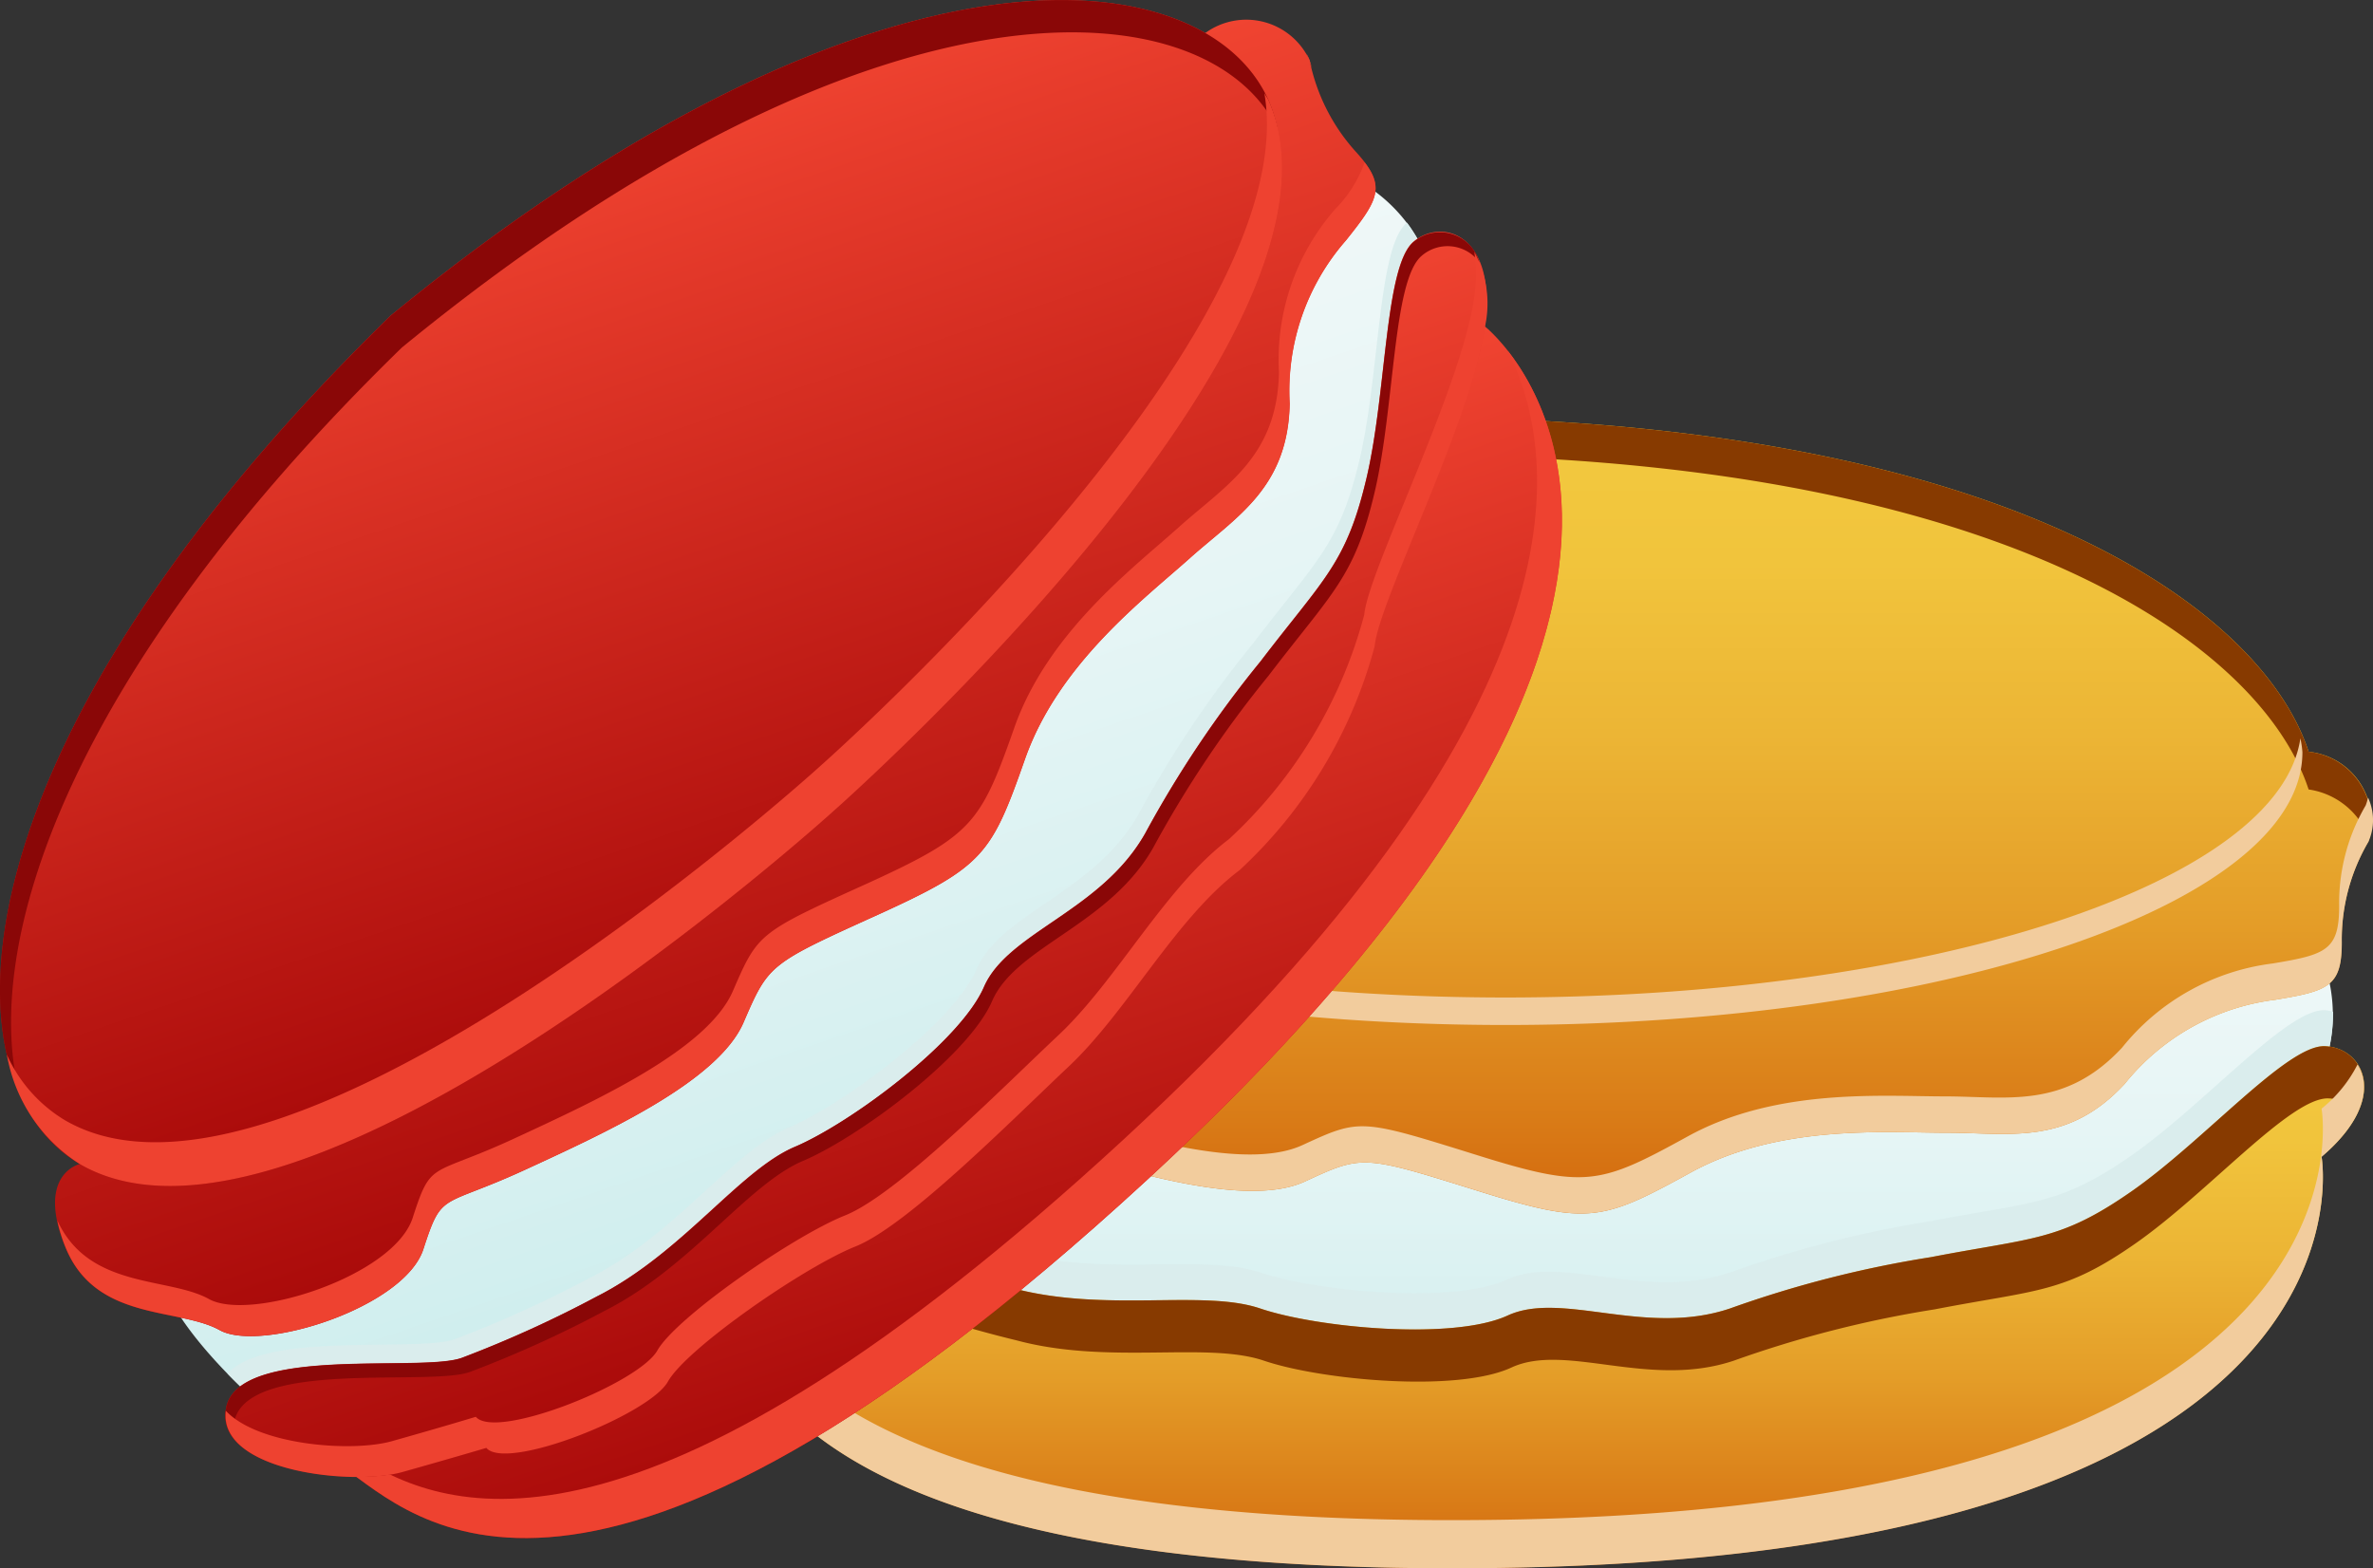 <svg xmlns="http://www.w3.org/2000/svg" xmlns:xlink="http://www.w3.org/1999/xlink" viewBox="0 0 68.882 45.525">
  <rect x="0" y="0" width="68.882" height="45.525" fill="#333333" stroke="none"/>
  <defs>
    <style>
      .cls-1 {
        isolation: isolate;
      }

      .cls-2 {
        fill: url(#linear-gradient);
      }

      .cls-3 {
        fill: url(#linear-gradient-2);
      }

      .cls-10, .cls-16, .cls-4 {
        mix-blend-mode: screen;
      }

      .cls-10, .cls-5 {
        fill: #873a00;
      }

      .cls-11, .cls-17, .cls-6, .cls-8 {
        mix-blend-mode: multiply;
      }

      .cls-11, .cls-7 {
        fill: #f2cc9d;
      }

      .cls-8 {
        fill: #daeded;
      }

      .cls-9 {
        fill: url(#linear-gradient-3);
      }

      .cls-12 {
        fill: url(#linear-gradient-4);
      }

      .cls-13 {
        fill: url(#linear-gradient-5);
      }

      .cls-14, .cls-17 {
        fill: #ee4230;
      }

      .cls-15 {
        fill: url(#linear-gradient-6);
      }

      .cls-16 {
        fill: #8a0707;
      }

      .cls-18 {
        fill: url(#linear-gradient-7);
      }

      .cls-19 {
        fill: url(#linear-gradient-8);
      }
    </style>
    <linearGradient id="linear-gradient" x1="43.814" y1="43.253" x2="43.814" y2="26.697" gradientUnits="userSpaceOnUse">
      <stop offset="0.048" stop-color="#cceded"/>
      <stop offset="0.632" stop-color="#e6f5f5"/>
      <stop offset="1" stop-color="#f0f8f8"/>
    </linearGradient>
    <linearGradient id="linear-gradient-2" x1="43.778" y1="35.227" x2="43.778" y2="12.177" gradientUnits="userSpaceOnUse">
      <stop offset="0" stop-color="#d3680d"/>
      <stop offset="0.117" stop-color="#d97b17"/>
      <stop offset="0.366" stop-color="#e49d28"/>
      <stop offset="0.603" stop-color="#ecb535"/>
      <stop offset="0.821" stop-color="#f1c43c"/>
      <stop offset="1" stop-color="#f3c93f"/>
    </linearGradient>
    <linearGradient id="linear-gradient-3" x1="43.705" y1="45.525" x2="43.705" y2="30.37" xlink:href="#linear-gradient-2"/>
    <linearGradient id="linear-gradient-4" x1="26.141" y1="14.543" x2="26.141" y2="-12.858" gradientTransform="matrix(0.947, -0.323, 0.323, 0.947, -1.18, 32.203)" xlink:href="#linear-gradient"/>
    <linearGradient id="linear-gradient-5" x1="24.597" y1="9.261" x2="24.597" y2="-17.99" gradientTransform="matrix(0.947, -0.323, 0.323, 0.947, -1.18, 32.203)" gradientUnits="userSpaceOnUse">
      <stop offset="0" stop-color="#a80909"/>
      <stop offset="0.861" stop-color="#e63b2b"/>
      <stop offset="1" stop-color="#f04431"/>
    </linearGradient>
    <linearGradient id="linear-gradient-6" x1="23.606" y1="4.591" x2="23.606" y2="-21.032" xlink:href="#linear-gradient-5"/>
    <linearGradient id="linear-gradient-7" x1="28.628" y1="17.642" x2="28.628" y2="-7.234" xlink:href="#linear-gradient-5"/>
    <linearGradient id="linear-gradient-8" x1="27.048" y1="14.767" x2="27.048" y2="-10.309" xlink:href="#linear-gradient-5"/>
  </defs>
  <title>Asset 8</title>
  <g class="cls-1">
    <g id="Layer_2" data-name="Layer 2">
      <g id="Layer_1-2" data-name="Layer 1">
        <g>
          <path class="cls-2" d="M66.558,32.495a4.558,4.558,0,0,0,.706-5.016c-.8-1.679-44.543-.31-46.68.893-1.157.652-.826,7.152.832,9.141s25.172,7.56,29.966,5.144S66.08,33.7,66.558,32.495Z"/>
          <path class="cls-3" d="M67.015,21.823h0c-1.367-4.16-8.451-9.019-23.089-9.646-18.006.771-24.584,7.945-23.148,12.347,0,0-1.159-.642-1.931,1.541s1.292,3.475,1.739,4.76,4.436,3.084,5.978,2.184,1.157-.541,3.729.246,5.916,1.814,7.588,1.041,1.671-.772,5.014.273c3.2,1,3.6.887,6.176-.529s5.658-1.158,7.457-1.158,3.473.386,5.144-1.416a6.665,6.665,0,0,1,4.375-2.444c1.542-.258,1.927-.384,1.927-1.668a5.6,5.6,0,0,1,.773-2.92A2.025,2.025,0,0,0,67.015,21.823Z"/>
          <g class="cls-4">
            <path class="cls-5" d="M43.924,13.27c14.638.627,21.722,5.485,23.089,9.647h0a2.2,2.2,0,0,1,1.756,1.431,2.038,2.038,0,0,0-1.756-2.525h0c-1.367-4.16-8.451-9.019-23.089-9.646-17.064.73-23.853,7.211-23.294,11.632C21.215,19.483,28.225,13.942,43.924,13.27Z"/>
            <path class="cls-5" d="M18.845,27.159c.772-2.184,1.931-1.543,1.931-1.543a3.93,3.93,0,0,1-.169-1.152c-.346-.086-1.166-.082-1.762,1.6a2.7,2.7,0,0,0-.1,1.547A2.781,2.781,0,0,1,18.845,27.159Z"/>
          </g>
          <g class="cls-6">
            <path class="cls-7" d="M68.737,23.151a1.454,1.454,0,0,1-.068.231A5.586,5.586,0,0,0,67.9,26.3c0,1.285-.385,1.412-1.927,1.668a6.659,6.659,0,0,0-4.374,2.443c-1.671,1.8-3.343,1.416-5.145,1.416s-4.885-.256-7.457,1.158-2.975,1.533-6.174.531c-3.345-1.044-3.345-1.044-5.016-.275s-5.014-.256-7.588-1.041-2.184-1.144-3.728-.246-5.531-.9-5.978-2.184c-.319-.916-1.446-1.839-1.794-3.086-.226,1.819,1.467,2.985,1.87,4.141.448,1.285,4.436,3.084,5.978,2.184s1.157-.541,3.729.246,5.916,1.814,7.588,1.041,1.671-.772,5.014.273c3.2,1,3.6.887,6.176-.529s5.658-1.158,7.457-1.158,3.473.386,5.144-1.416a6.665,6.665,0,0,1,4.375-2.444c1.542-.258,1.927-.384,1.927-1.668a5.6,5.6,0,0,1,.773-2.92A1.549,1.549,0,0,0,68.737,23.151Z"/>
            <path class="cls-7" d="M20.7,23.47a3.906,3.906,0,0,1-.086-.42c-.008.129-.012.257-.008.382C20.66,23.452,20.7,23.47,20.7,23.47Z"/>
          </g>
          <path class="cls-8" d="M66.558,32.495a4.691,4.691,0,0,0,1.166-3.123,1.161,1.161,0,0,0-.246-.047c-1.094-.035-3.483,2.729-5.584,4.2s-2.868,1.35-5.842,1.922a32.273,32.273,0,0,0-5.833,1.492c-2.47.832-4.875-.523-6.456.2s-5.523.356-7.183-.2-4.5.131-7.188-.591a33.644,33.644,0,0,1-4.078-1.27c-1-.367-3.725-3.588-5.409-3.68a16.111,16.111,0,0,0,.515,3.93c.1.094.193.191.288.279a13.015,13.015,0,0,0,.337,1.338,3.7,3.7,0,0,0,.371.569c1.662,1.986,25.172,7.56,29.966,5.144S66.08,33.7,66.558,32.495Z"/>
          <path class="cls-9" d="M67.478,30.37c-1.094-.033-3.483,2.73-5.584,4.2s-2.868,1.35-5.842,1.924a32.115,32.115,0,0,0-5.833,1.49c-2.47.832-4.875-.523-6.456.205s-5.523.358-7.183-.205-4.5.131-7.188-.592a33.145,33.145,0,0,1-4.078-1.269c-1.148-.42-4.574-4.613-6.084-3.5-1.162.861.17,2.847,1.478,4.025.558,2.656,1.812,9.174,22.846,8.863,25.889-.38,23.835-11.933,23.835-11.933C69.428,31.841,68.574,30.4,67.478,30.37Z"/>
          <path class="cls-10" d="M19.338,34.141c1.51-1.115,4.937,3.077,6.084,3.5A33.684,33.684,0,0,0,29.5,38.907c2.683.723,5.533.029,7.189.592s5.6.932,7.181.2,3.987.627,6.457-.2a32.258,32.258,0,0,1,5.833-1.49c2.973-.575,3.744-.453,5.843-1.924s4.489-4.233,5.582-4.2a1.162,1.162,0,0,1,.85.406c.517-1.11-.15-1.9-.958-1.922-1.094-.033-3.483,2.73-5.584,4.2s-2.868,1.35-5.842,1.924a32.115,32.115,0,0,0-5.833,1.49c-2.47.832-4.875-.523-6.456.205s-5.523.358-7.183-.205-4.5.131-7.188-.592a33.145,33.145,0,0,1-4.078-1.269c-1.148-.42-4.574-4.613-6.084-3.5-.574.426-.537,1.127-.2,1.867A1.106,1.106,0,0,1,19.338,34.141Z"/>
          <path class="cls-11" d="M68.433,30.9a3.931,3.931,0,0,1-1.044,1.283s2.054,11.553-23.835,11.934c-21.034.311-22.288-6.207-22.846-8.863a6.865,6.865,0,0,1-1.737-2.33c-.62.959.56,2.67,1.737,3.728.558,2.656,1.812,9.174,22.846,8.863,25.889-.38,23.835-11.933,23.835-11.933C68.7,32.464,68.809,31.475,68.433,30.9Z"/>
          <path class="cls-11" d="M43.7,28.956c-12.38,0-22.459-3.334-23.074-7.522a2.9,2.9,0,0,0-.059.4c0,4.375,10.356,7.92,23.133,7.92s23.133-3.545,23.133-7.92a2.758,2.758,0,0,0-.059-.4C66.162,25.622,56.081,28.956,43.7,28.956Z"/>
          <g>
            <path class="cls-12" d="M41.763,9.222a4.563,4.563,0,0,0-2.816-4.211C37.236,4.29,5.528,34.464,4.739,36.784c-.427,1.26,4.151,5.887,6.714,6.26s23.8-11.137,25.768-16.131S42.21,10.44,41.763,9.222Z"/>
            <path class="cls-13" d="M39.39,4.442a5.606,5.606,0,0,1-1.373-2.685,2.023,2.023,0,0,0-3.029-.8c-.015.008-.053.047-.078.066a1.813,1.813,0,0,0-.884.317C33.12,2,4.492,31.014,4.492,31.014s-.715.18-.627,1.208L2.315,33.79s-1.29.293-.41,2.435,3.277,1.725,4.469,2.387,5.362-.652,5.913-2.351.5-1.176,2.944-2.3,5.619-2.588,6.35-4.281.733-1.692,3.923-3.137c3.052-1.389,3.273-1.742,4.247-4.51s3.448-4.635,4.789-5.834,2.844-2.023,2.894-4.484a6.621,6.621,0,0,1,1.63-4.733C40.042,5.757,40.248,5.4,39.39,4.442Z"/>
            <g class="cls-6">
              <path class="cls-14" d="M38.088,1.983c-.023-.078-.045-.144-.071-.226a1.135,1.135,0,0,0-.094-.2C37.974,1.706,38.032,1.845,38.088,1.983Z"/>
              <path class="cls-14" d="M38.755,6.073a6.633,6.633,0,0,0-1.63,4.734c-.047,2.457-1.549,3.28-2.892,4.483s-3.815,3.066-4.79,5.834-1.2,3.119-4.246,4.512c-3.191,1.445-3.191,1.445-3.924,3.134s-3.911,3.153-6.351,4.282-2.393.6-2.943,2.3S7.256,38.374,6.066,37.71c-1.167-.651-3.483-.279-4.4-2.279a4.318,4.318,0,0,0,.244.794c.882,2.141,3.277,1.725,4.469,2.387s5.362-.652,5.913-2.351.5-1.176,2.944-2.3,5.619-2.588,6.35-4.281.733-1.692,3.923-3.137c3.052-1.389,3.273-1.742,4.247-4.51s3.448-4.635,4.789-5.834,2.844-2.023,2.894-4.484a6.621,6.621,0,0,1,1.63-4.733c.881-1.1,1.126-1.5.542-2.267A3.7,3.7,0,0,1,38.755,6.073Z"/>
            </g>
            <path class="cls-15" d="M11.345,9.157C-1.563,21.729-1.687,31.466,2.315,33.79,8.769,37.538,24.2,23.54,24.2,23.54S39.837,9.764,36.832,2.932C34.968-1.3,25.284-2.269,11.345,9.157Z"/>
            <path class="cls-16" d="M11.663,10.091C25.485-1.237,35.113-.378,37.09,3.766a4.424,4.424,0,0,0-.258-.834C34.968-1.3,25.284-2.269,11.345,9.157.837,19.391-1.2,27.745.567,31.751-.54,27.462,1.914,19.591,11.663,10.091Z"/>
            <path class="cls-17" d="M36.7,2.7c1.231,7.092-12.926,19.57-12.926,19.57s-15.432,14-21.887,10.25A4.241,4.241,0,0,1,.2,30.616,4.714,4.714,0,0,0,2.315,33.79C8.769,37.538,24.2,23.54,24.2,23.54S39.837,9.764,36.832,2.932C36.8,2.85,36.737,2.778,36.7,2.7Z"/>
            <path class="cls-18" d="M43.1,9.473s9.234,7.247-9.813,24.786C16.929,49.325,11.964,43.964,10,42.626c0,0,12.648-5.233,21.487-13.916C37.4,22.9,43.1,9.473,43.1,9.473Z"/>
            <path class="cls-17" d="M43.759,10.173c1.586,3.129,2.43,10.4-11.191,22.947S13.229,44.05,10.562,42.384c-.363.16-.561.242-.561.242,1.963,1.338,6.928,6.7,23.288-8.367C48.978,19.811,45.48,12.354,43.759,10.173Z"/>
            <path class="cls-8" d="M40.843,6.464l-.012.008c-.838.71-.777,4.359-1.363,6.853s-1.238,2.918-3.075,5.328a32.118,32.118,0,0,0-3.355,5c-1.285,2.262-3.981,2.858-4.676,4.457s-3.881,3.948-5.489,4.635-3.275,3.1-5.753,4.35a33.7,33.7,0,0,1-3.891,1.769c-1.028.41-5.517-.24-6.624,1.012a15.264,15.264,0,0,0,3.028,2.433,6.038,6.038,0,0,0,1.854-.125c1.5-.421,2.433-.709,2.433-.709.583.69,4.738-.966,5.272-1.923s3.932-3.317,5.443-3.922,4.506-3.637,6.2-5.231,3.1-4.293,4.948-5.689a13.637,13.637,0,0,0,3.926-6.514,16.37,16.37,0,0,1,1.069-3.041c.729-2.982,1.181-5.406.989-5.931A4.742,4.742,0,0,0,40.843,6.464Z"/>
            <path class="cls-19" d="M14.119,42.026s-.936.283-2.433.7-5.5-.035-5.122-1.871,5.73-1,6.864-1.449a33.487,33.487,0,0,0,3.891-1.77c2.477-1.25,4.139-3.666,5.753-4.347s4.794-3.041,5.488-4.639,3.393-2.191,4.678-4.455a31.968,31.968,0,0,1,3.352-5c1.838-2.408,2.49-2.832,3.077-5.328s.525-6.143,1.363-6.852,2.435-.2,2.072,2.451-3.091,8-3.2,9.272a13.651,13.651,0,0,1-3.927,6.512c-1.852,1.394-3.258,4.093-4.948,5.689s-4.687,4.631-6.2,5.233-4.9,2.96-5.442,3.921S14.7,42.714,14.119,42.026Z"/>
            <path class="cls-16" d="M6.8,41.266c.381-1.837,5.731-1,6.864-1.449a32.84,32.84,0,0,0,3.891-1.767c2.479-1.25,4.14-3.666,5.753-4.35s4.8-3.043,5.489-4.637,3.392-2.193,4.677-4.455a32.107,32.107,0,0,1,3.354-5c1.837-2.41,2.489-2.832,3.076-5.328s.524-6.143,1.362-6.853a1.149,1.149,0,0,1,1.677.185,1.19,1.19,0,0,0-1.91-.592c-.838.709-.777,4.358-1.363,6.852s-1.239,2.92-3.077,5.328a31.968,31.968,0,0,0-3.352,5c-1.285,2.264-3.982,2.859-4.678,4.455s-3.881,3.951-5.488,4.639-3.276,3.1-5.753,4.347a33.487,33.487,0,0,1-3.891,1.77c-1.134.453-6.484-.389-6.864,1.449a1.061,1.061,0,0,0,.264.955A1.069,1.069,0,0,1,6.8,41.266Z"/>
            <path class="cls-17" d="M42.8,8.581c-.356,2.658-3.091,8-3.2,9.266a13.62,13.62,0,0,1-3.927,6.513c-1.851,1.395-3.256,4.1-4.947,5.688s-4.686,4.631-6.2,5.236-4.9,2.959-5.444,3.918-4.687,2.615-5.27,1.926c0,0-.936.285-2.434.707-1.175.332-3.893.117-4.822-.881-.222,1.754,3.659,2.189,5.128,1.777,1.5-.422,2.433-.7,2.433-.7.583.688,4.738-.97,5.272-1.926s3.933-3.318,5.442-3.921,4.506-3.637,6.2-5.233,3.1-4.3,4.948-5.689a13.651,13.651,0,0,0,3.927-6.512c.106-1.272,2.84-6.607,3.2-9.272a3.119,3.119,0,0,0-.311-2.167A4.367,4.367,0,0,1,42.8,8.581Z"/>
          </g>
        </g>
      </g>
    </g>
  </g>
</svg>
